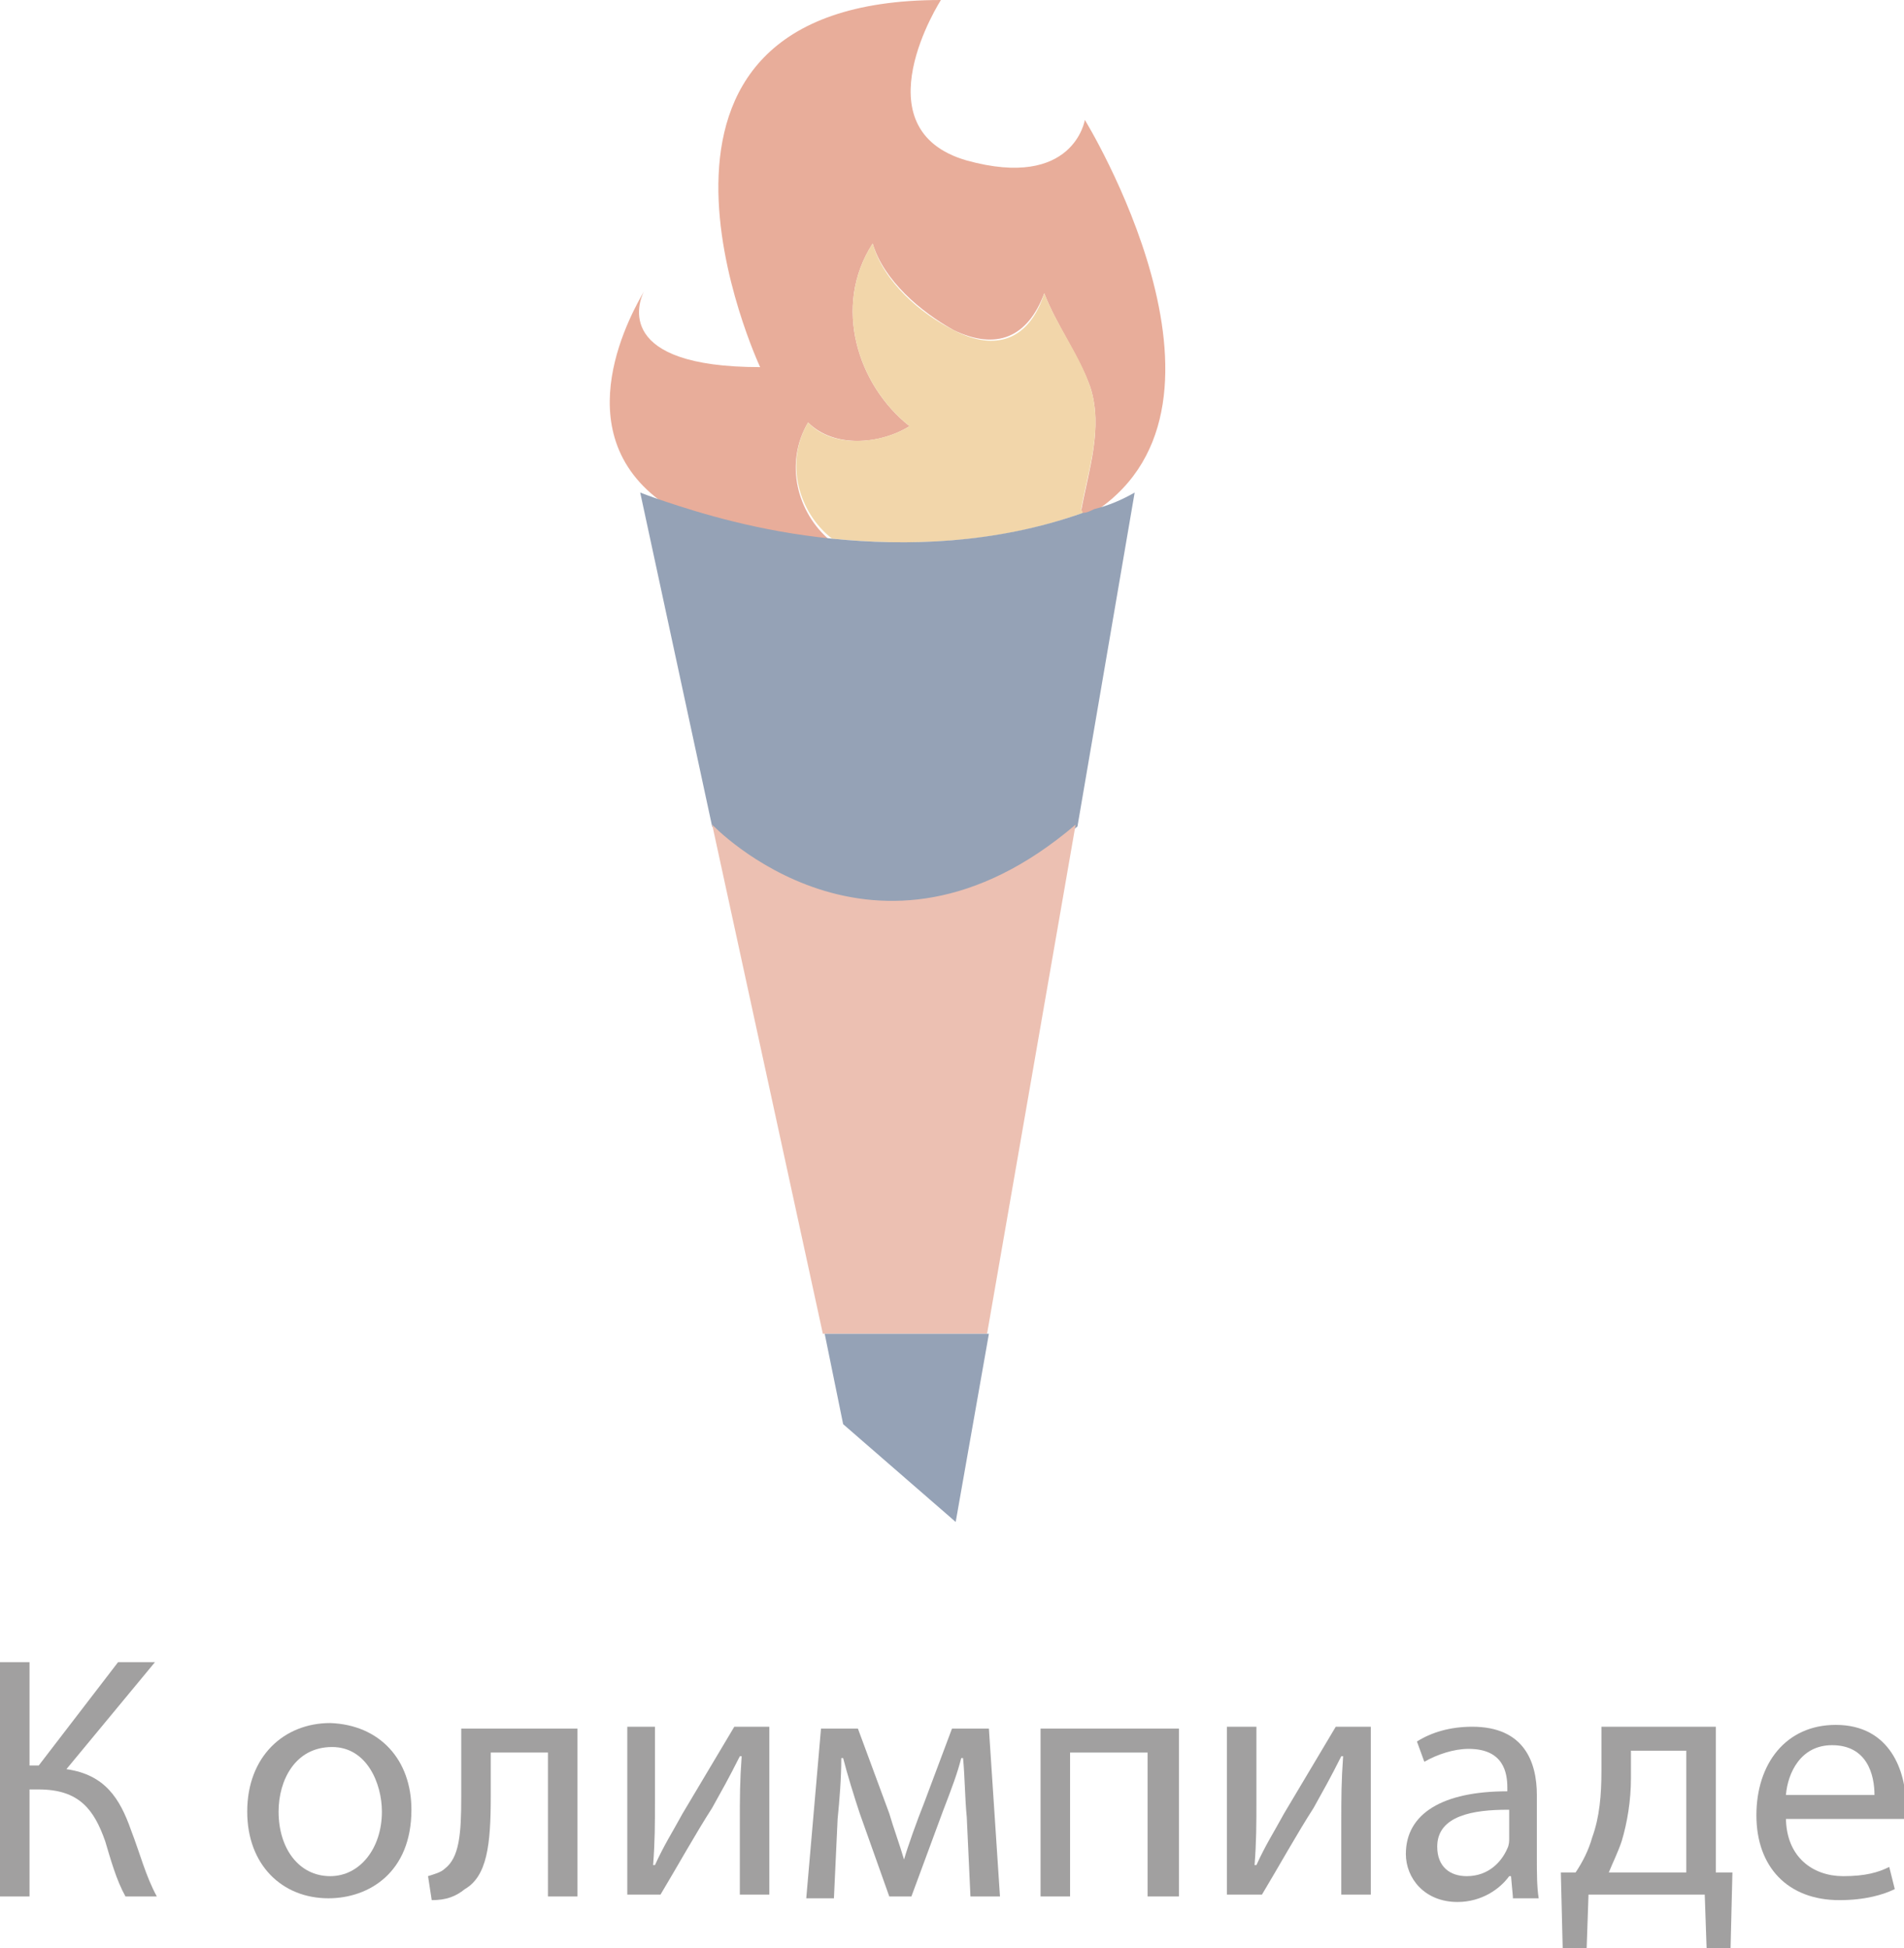 <?xml version="1.0" encoding="utf-8"?>
<!-- Generator: Adobe Illustrator 22.1.0, SVG Export Plug-In . SVG Version: 6.00 Build 0)  -->
<svg version="1.1" id="Слой_1" xmlns="http://www.w3.org/2000/svg" xmlns:xlink="http://www.w3.org/1999/xlink" x="0px" y="0px"
	 viewBox="0 0 103.2 105.6" enable-background="new 0 0 103.2 105.6" xml:space="preserve">
<g opacity="0.5">
	<linearGradient id="SVGID_1_" gradientUnits="userSpaceOnUse" x1="44.41" y1="49.366" x2="100.537" y2="49.366">
		<stop  offset="0" style="stop-color:#272425;stop-opacity:0.4"/>
		<stop  offset="1" style="stop-color:#272425;stop-opacity:0"/>
	</linearGradient>
	<polygon display="none" fill="url(#SVGID_1_)" points="100.5,18.4 51,0 44.4,5.5 48.5,79.5 51.8,82.5 100.5,98.7 	"/>
	<g>
		<path fill="#D25B36" d="M43.8,22.9c1.4,1.4,3.9,1.2,5.5,0.2c-2.8-2.2-4.2-6.5-2-9.9c0.6,2,2.6,3.7,4.4,4.7c2.3,1.1,4,0.4,4.9-2
			c0.7,1.8,1.9,3.4,2.5,5.1c0.7,2.2-0.1,4.5-0.5,6.7l0.1,0.2c0.2-0.1,0.4-0.2,0.7-0.2c8.8-5.9-0.6-21.2-0.6-21.2s-0.6,3.8-6.4,2.2
			C46.5,7,51,0,51,0c-19.1,0-9.8,19.9-9.8,19.9c-7.9,0-6.6-3.5-6.3-4.1c-0.5,0.9-4.5,7.6,1.1,11.5c1.7,0.6,5,1.6,9,2
			C43.2,27.8,42.5,25.1,43.8,22.9z"/>
		<path fill="#E5AE55" d="M59.1,21c-0.6-1.8-1.8-3.3-2.5-5.1c-0.8,2.5-2.6,3.2-4.9,2c-1.8-0.9-3.8-2.6-4.4-4.7
			c-2.2,3.4-0.8,7.7,2,9.9c-1.6,1-4.2,1.2-5.5-0.2c-1.3,2.2-0.5,4.9,1.3,6.3c4.1,0.4,8.9,0.3,13.6-1.4l-0.1-0.2
			C59,25.4,59.8,23.2,59.1,21z"/>
		<path fill="#2B456D" d="M58.7,27.8c-4.8,1.7-9.6,1.8-13.6,1.4c-4-0.4-7.2-1.4-9-2c-0.9-0.3-1.4-0.5-1.4-0.5l3.9,18.1
			c0,0,8.8,9.3,19.8,0l3.1-18.1c-0.7,0.4-1.4,0.7-2.2,0.9C59.1,27.7,58.9,27.8,58.7,27.8z"/>
		<path fill="#DA8265" d="M38.6,44.7l6,27.6h8.9l4.8-27.6C47.4,54,38.6,44.7,38.6,44.7z"/>
		<polygon fill="#2B456D" points="45.7,77.2 51.8,82.5 53.6,72.3 44.7,72.3 		"/>
	</g>
</g>
<g opacity="0.5">
	<g>
		<path fill="#444242" d="M1.6,90.1v5.6h0.5l4.3-5.6h2l-4.8,5.8c2.1,0.3,2.9,1.6,3.5,3.3c0.5,1.3,0.8,2.5,1.4,3.6H6.8
			c-0.5-0.9-0.8-2-1.1-3C5.1,98.1,4.3,97,2.1,97H1.6v5.8H0V90.1H1.6z"/>
		<path fill="#444242" d="M22.3,98.1c0,3.4-2.3,4.8-4.5,4.8c-2.5,0-4.4-1.8-4.4-4.7c0-3,2-4.8,4.5-4.8
			C20.6,93.5,22.3,95.4,22.3,98.1z M15.1,98.2c0,2,1.1,3.5,2.8,3.5c1.6,0,2.8-1.5,2.8-3.5c0-1.5-0.8-3.5-2.7-3.5
			C16,94.7,15.1,96.5,15.1,98.2z"/>
		<path fill="#444242" d="M31.3,93.7v9.1h-1.6V95h-3.1v2.4c0,2.6-0.2,4.3-1.4,5c-0.5,0.4-1,0.6-1.8,0.6l-0.2-1.3
			c0.3-0.1,0.7-0.2,0.9-0.4c0.8-0.6,0.9-1.9,0.9-3.9v-3.7H31.3z"/>
		<path fill="#444242" d="M35.5,93.7v3.8c0,1.4,0,2.3-0.1,3.6l0.1,0c0.5-1.1,0.9-1.7,1.5-2.8l2.8-4.7h1.9v9.1h-1.6v-3.8
			c0-1.5,0-2.3,0.1-3.7h-0.1c-0.6,1.2-1,1.9-1.5,2.8c-0.9,1.4-1.9,3.2-2.8,4.7H34v-9.1H35.5z"/>
		<path fill="#444242" d="M44.5,93.7h2l1.7,4.6c0.2,0.7,0.6,1.8,0.8,2.5h0c0.2-0.7,0.7-2.1,1.1-3.1l1.5-4h2l0.6,9.1h-1.6l-0.2-4.3
			c-0.1-1-0.1-2.1-0.2-3.2h-0.1c-0.2,0.8-0.5,1.6-1,2.9l-1.7,4.6h-1.2l-1.6-4.5c-0.3-0.9-0.7-2.2-0.9-3h-0.1c0,1.1-0.1,2.3-0.2,3.3
			l-0.2,4.3h-1.5L44.5,93.7z"/>
		<path fill="#444242" d="M63.9,93.7v9.1h-1.7V95H58v7.8h-1.6v-9.1H63.9z"/>
		<path fill="#444242" d="M68.1,93.7v3.8c0,1.4,0,2.3-0.1,3.6l0.1,0c0.5-1.1,0.9-1.7,1.5-2.8l2.8-4.7h1.9v9.1h-1.6v-3.8
			c0-1.5,0-2.3,0.1-3.7h-0.1c-0.6,1.2-1,1.9-1.5,2.8c-0.9,1.4-1.9,3.2-2.8,4.7h-1.9v-9.1H68.1z"/>
		<path fill="#444242" d="M82,102.8l-0.1-1.1h-0.1c-0.5,0.7-1.5,1.4-2.8,1.4c-1.8,0-2.8-1.3-2.8-2.6c0-2.2,2-3.4,5.5-3.4v-0.2
			c0-0.8-0.2-2.1-2.1-2.1c-0.8,0-1.7,0.3-2.4,0.7l-0.4-1.1c0.8-0.5,1.8-0.8,3-0.8c2.8,0,3.5,1.9,3.5,3.7v3.4c0,0.8,0,1.6,0.1,2.2H82
			z M81.7,98.1c-1.8,0-3.8,0.3-3.8,2c0,1.1,0.7,1.6,1.6,1.6c1.2,0,1.9-0.8,2.2-1.5c0.1-0.2,0.1-0.4,0.1-0.5V98.1z"/>
		<path fill="#444242" d="M93,93.7v7.8l0.9,0l-0.1,4.1h-1.3l-0.1-2.9h-6.3l-0.1,2.9h-1.3l-0.1-4.1l0.8,0c0.4-0.6,0.7-1.2,0.9-1.9
			c0.4-1.1,0.5-2.3,0.5-3.6v-2.4H93z M88.4,96.4c0,1.2-0.2,2.4-0.5,3.4c-0.2,0.6-0.5,1.2-0.7,1.7h4.2v-6.6h-3V96.4z"/>
		<path fill="#444242" d="M96.8,98.5c0,2.2,1.5,3.2,3.1,3.2c1.2,0,1.9-0.2,2.5-0.5l0.3,1.2c-0.6,0.3-1.6,0.6-3,0.6
			c-2.8,0-4.5-1.8-4.5-4.6s1.6-4.9,4.3-4.9c3,0,3.8,2.6,3.8,4.3c0,0.3,0,0.6-0.1,0.8H96.8z M101.6,97.3c0-1.1-0.4-2.7-2.3-2.7
			c-1.7,0-2.4,1.5-2.5,2.7H101.6z"/>
	</g>
</g>
</svg>
